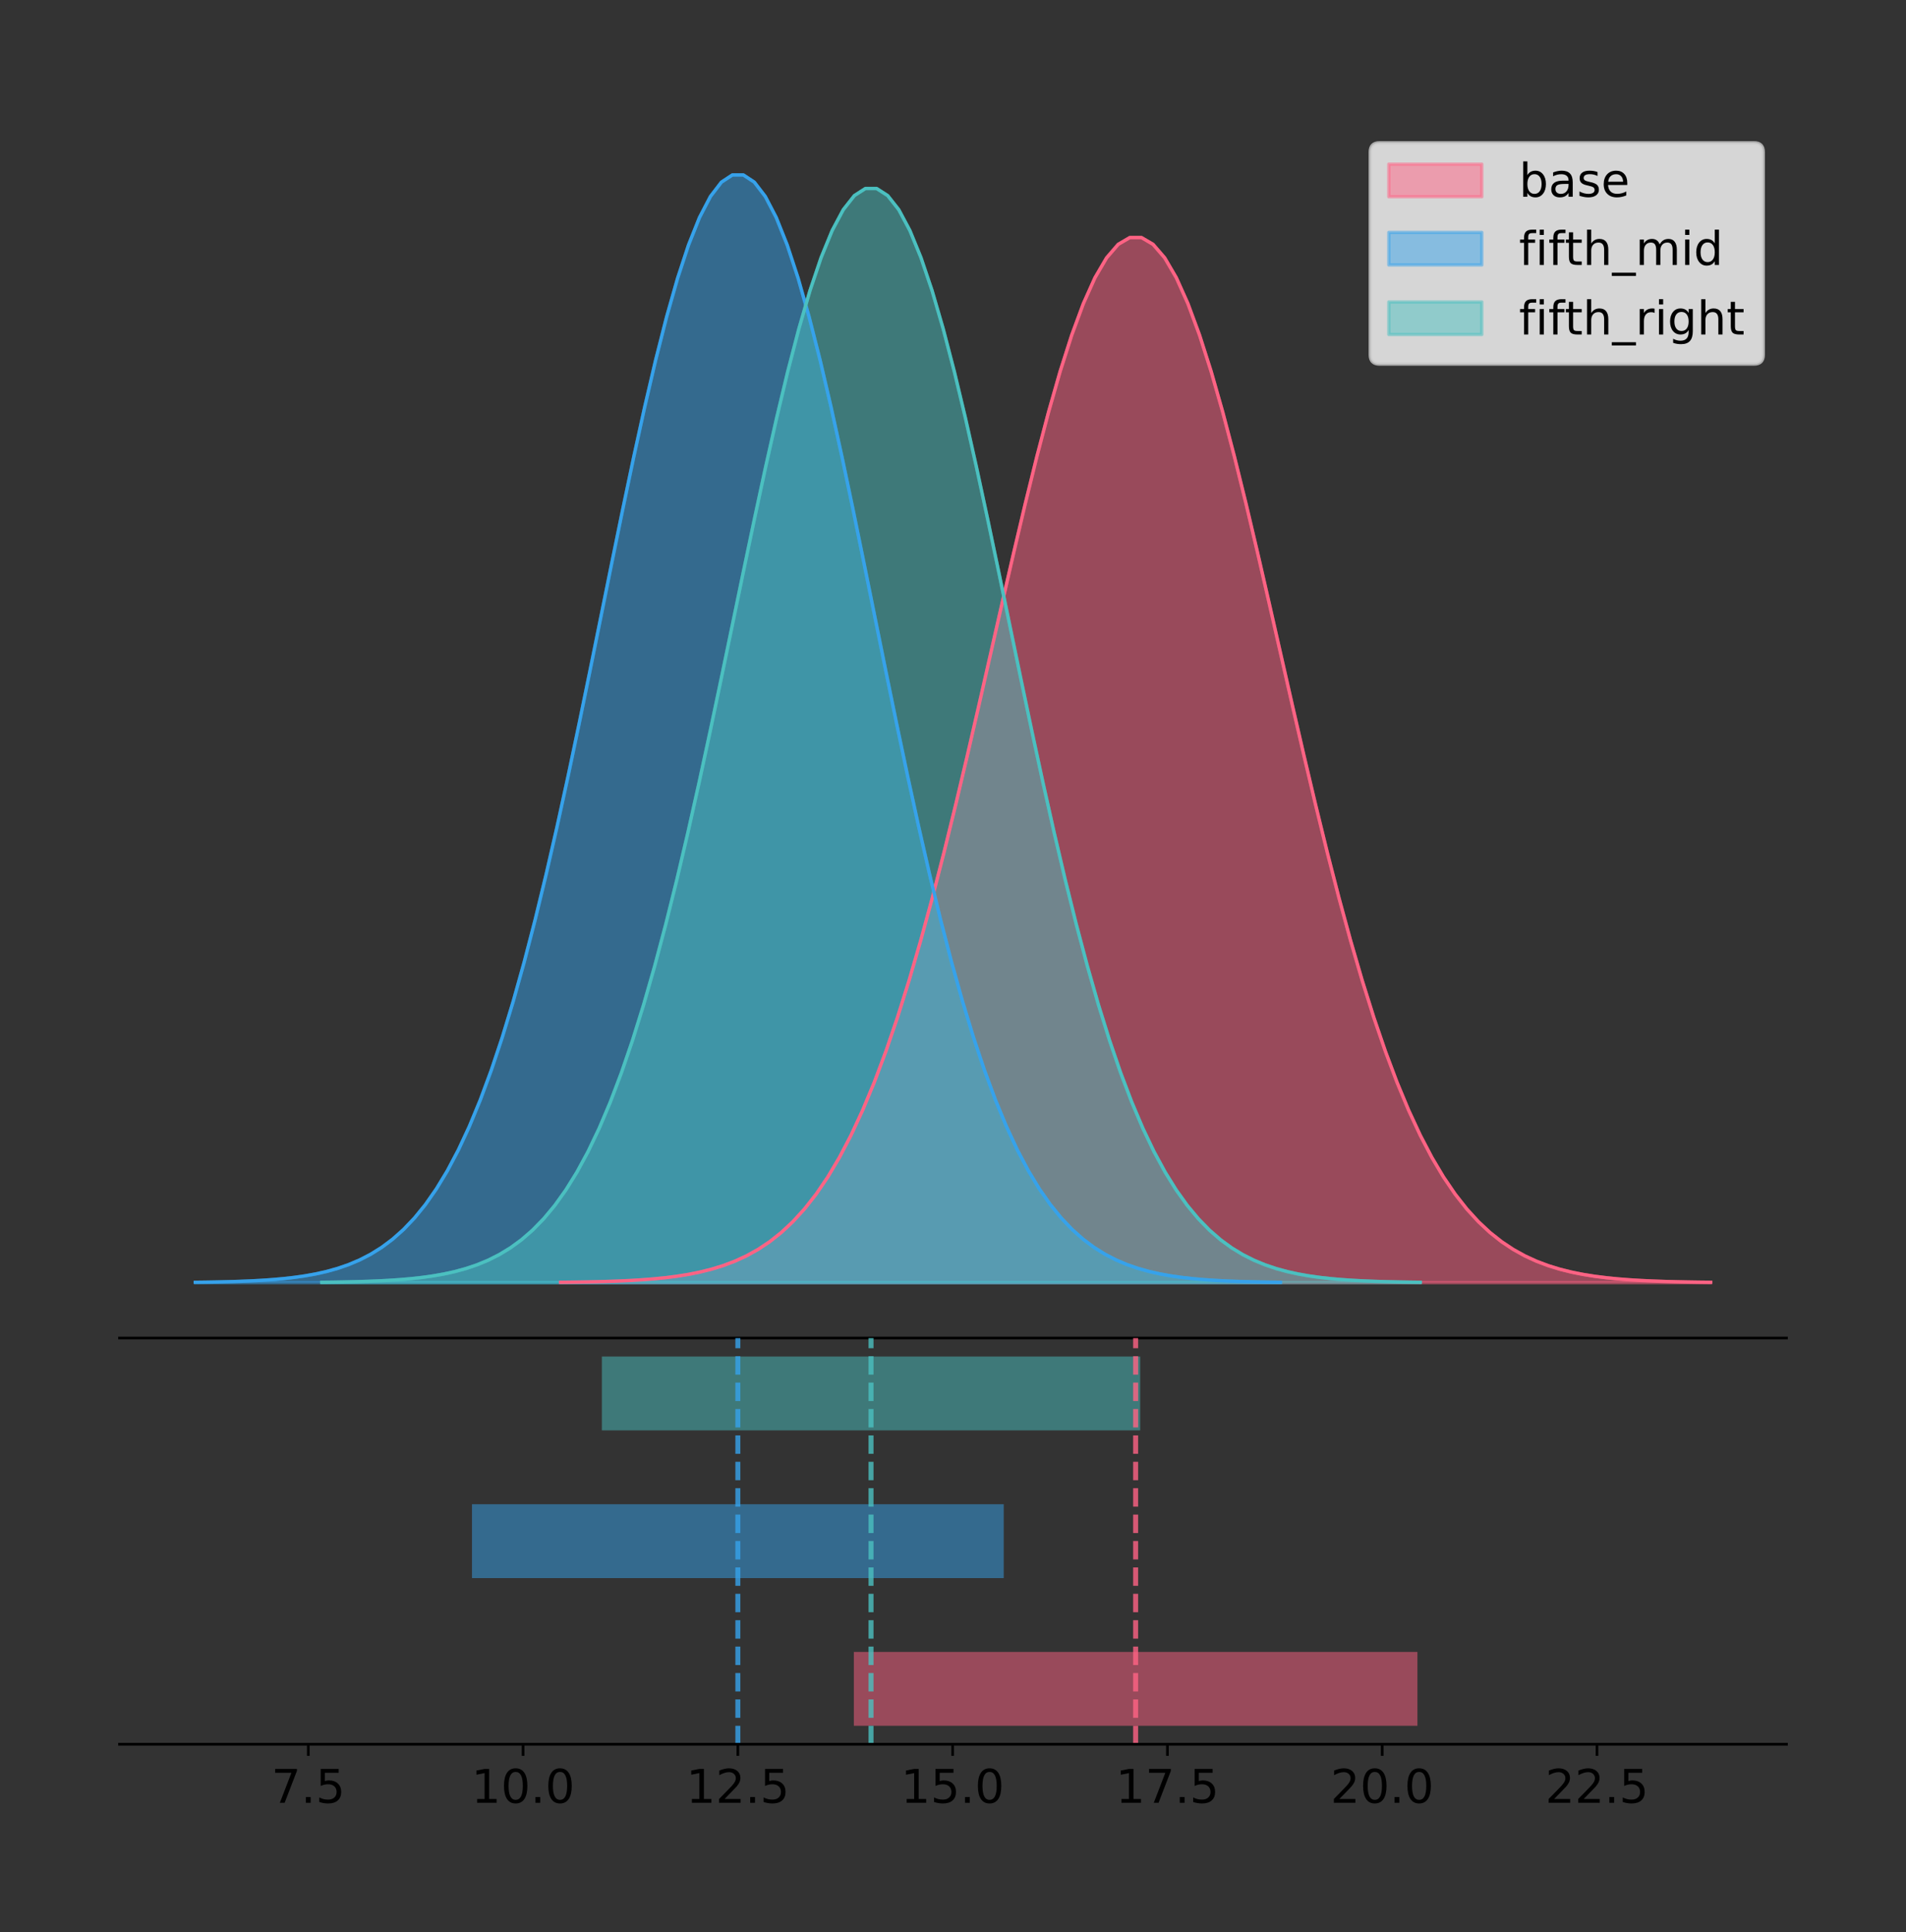 <?xml version="1.0" encoding="utf-8" standalone="no"?>
<!DOCTYPE svg PUBLIC "-//W3C//DTD SVG 1.1//EN"
  "http://www.w3.org/Graphics/SVG/1.1/DTD/svg11.dtd">
<!-- Created with matplotlib (https://matplotlib.org/) -->
<svg height="581.789pt" version="1.1" viewBox="0 0 574.2 581.789" width="574.2pt" xmlns="http://www.w3.org/2000/svg" xmlns:xlink="http://www.w3.org/1999/xlink">
 <rect x="0" y="0" width="574.2" height="581.789" fill="#333333" stroke="none"/>
 <defs>
  <style type="text/css">
*{stroke-linecap:butt;stroke-linejoin:round;}
  </style>
 </defs>
 <g id="figure_1">
  <g id="patch_1">
   <path d="M 0 581.789 
L 574.2 581.789 
L 574.2 0 
L 0 0 
z
" style="fill:none;"/>
  </g>
  <g id="axes_1">
   <g id="patch_2">
    <path d="M 36 402.93 
L 538.2 402.93 
L 538.2 36 
L 36 36 
z
" style="fill:none;"/>
   </g>
   <g id="PolyCollection_1">
    <defs>
     <path d="M 168.869 -195.538 
L 168.869 -195.644 
L 172.369 -195.684 
L 175.869 -195.737 
L 179.369 -195.809 
L 182.869 -195.903 
L 186.369 -196.028 
L 189.869 -196.191 
L 193.369 -196.403 
L 196.869 -196.676 
L 200.369 -197.026 
L 203.869 -197.47 
L 207.369 -198.03 
L 210.869 -198.732 
L 214.369 -199.604 
L 217.869 -200.682 
L 221.369 -202.003 
L 224.87 -203.61 
L 228.37 -205.551 
L 231.87 -207.878 
L 235.37 -210.646 
L 238.87 -213.916 
L 242.37 -217.748 
L 245.87 -222.203 
L 249.37 -227.344 
L 252.87 -233.23 
L 256.37 -239.914 
L 259.87 -247.443 
L 263.37 -255.854 
L 266.87 -265.173 
L 270.37 -275.407 
L 273.87 -286.55 
L 277.37 -298.572 
L 280.87 -311.423 
L 284.37 -325.028 
L 287.87 -339.29 
L 291.37 -354.083 
L 294.87 -369.26 
L 298.37 -384.651 
L 301.87 -400.066 
L 305.37 -415.297 
L 308.87 -430.126 
L 312.37 -444.326 
L 315.871 -457.668 
L 319.371 -469.928 
L 322.871 -480.892 
L 326.371 -490.363 
L 329.871 -498.165 
L 333.371 -504.152 
L 336.871 -508.209 
L 340.371 -510.257 
L 343.871 -510.257 
L 347.371 -508.209 
L 350.871 -504.152 
L 354.371 -498.165 
L 357.871 -490.363 
L 361.371 -480.892 
L 364.871 -469.928 
L 368.371 -457.668 
L 371.871 -444.326 
L 375.371 -430.126 
L 378.871 -415.297 
L 382.371 -400.066 
L 385.871 -384.651 
L 389.371 -369.26 
L 392.871 -354.083 
L 396.371 -339.29 
L 399.871 -325.028 
L 403.371 -311.423 
L 406.872 -298.572 
L 410.372 -286.55 
L 413.872 -275.407 
L 417.372 -265.173 
L 420.872 -255.854 
L 424.372 -247.443 
L 427.872 -239.914 
L 431.372 -233.23 
L 434.872 -227.344 
L 438.372 -222.203 
L 441.872 -217.748 
L 445.372 -213.916 
L 448.872 -210.646 
L 452.372 -207.878 
L 455.872 -205.551 
L 459.372 -203.61 
L 462.872 -202.003 
L 466.372 -200.682 
L 469.872 -199.604 
L 473.372 -198.732 
L 476.872 -198.03 
L 480.372 -197.47 
L 483.872 -197.026 
L 487.372 -196.676 
L 490.872 -196.403 
L 494.372 -196.191 
L 497.873 -196.028 
L 501.373 -195.903 
L 504.873 -195.809 
L 508.373 -195.737 
L 511.873 -195.684 
L 515.373 -195.644 
L 515.373 -195.538 
L 515.373 -195.538 
L 511.873 -195.538 
L 508.373 -195.538 
L 504.873 -195.538 
L 501.373 -195.538 
L 497.873 -195.538 
L 494.372 -195.538 
L 490.872 -195.538 
L 487.372 -195.538 
L 483.872 -195.538 
L 480.372 -195.538 
L 476.872 -195.538 
L 473.372 -195.538 
L 469.872 -195.538 
L 466.372 -195.538 
L 462.872 -195.538 
L 459.372 -195.538 
L 455.872 -195.538 
L 452.372 -195.538 
L 448.872 -195.538 
L 445.372 -195.538 
L 441.872 -195.538 
L 438.372 -195.538 
L 434.872 -195.538 
L 431.372 -195.538 
L 427.872 -195.538 
L 424.372 -195.538 
L 420.872 -195.538 
L 417.372 -195.538 
L 413.872 -195.538 
L 410.372 -195.538 
L 406.872 -195.538 
L 403.371 -195.538 
L 399.871 -195.538 
L 396.371 -195.538 
L 392.871 -195.538 
L 389.371 -195.538 
L 385.871 -195.538 
L 382.371 -195.538 
L 378.871 -195.538 
L 375.371 -195.538 
L 371.871 -195.538 
L 368.371 -195.538 
L 364.871 -195.538 
L 361.371 -195.538 
L 357.871 -195.538 
L 354.371 -195.538 
L 350.871 -195.538 
L 347.371 -195.538 
L 343.871 -195.538 
L 340.371 -195.538 
L 336.871 -195.538 
L 333.371 -195.538 
L 329.871 -195.538 
L 326.371 -195.538 
L 322.871 -195.538 
L 319.371 -195.538 
L 315.871 -195.538 
L 312.37 -195.538 
L 308.87 -195.538 
L 305.37 -195.538 
L 301.87 -195.538 
L 298.37 -195.538 
L 294.87 -195.538 
L 291.37 -195.538 
L 287.87 -195.538 
L 284.37 -195.538 
L 280.87 -195.538 
L 277.37 -195.538 
L 273.87 -195.538 
L 270.37 -195.538 
L 266.87 -195.538 
L 263.37 -195.538 
L 259.87 -195.538 
L 256.37 -195.538 
L 252.87 -195.538 
L 249.37 -195.538 
L 245.87 -195.538 
L 242.37 -195.538 
L 238.87 -195.538 
L 235.37 -195.538 
L 231.87 -195.538 
L 228.37 -195.538 
L 224.87 -195.538 
L 221.369 -195.538 
L 217.869 -195.538 
L 214.369 -195.538 
L 210.869 -195.538 
L 207.369 -195.538 
L 203.869 -195.538 
L 200.369 -195.538 
L 196.869 -195.538 
L 193.369 -195.538 
L 189.869 -195.538 
L 186.369 -195.538 
L 182.869 -195.538 
L 179.369 -195.538 
L 175.869 -195.538 
L 172.369 -195.538 
L 168.869 -195.538 
z
" id="m9a3a58b867" style="stroke:#ff6384;stroke-opacity:0.5;"/>
    </defs>
    <g clip-path="url(#p12c9db12bd)">
     <use style="fill:#ff6384;fill-opacity:0.5;stroke:#ff6384;stroke-opacity:0.5;" x="0" xlink:href="#m9a3a58b867" y="581.789"/>
    </g>
   </g>
   <g id="PolyCollection_2">
    <defs>
     <path d="M 58.827 -195.538 
L 58.827 -195.65 
L 62.129 -195.692 
L 65.432 -195.749 
L 68.734 -195.825 
L 72.036 -195.925 
L 75.338 -196.058 
L 78.641 -196.23 
L 81.943 -196.455 
L 85.245 -196.744 
L 88.547 -197.115 
L 91.849 -197.585 
L 95.152 -198.179 
L 98.454 -198.923 
L 101.756 -199.848 
L 105.058 -200.99 
L 108.36 -202.39 
L 111.663 -204.093 
L 114.965 -206.151 
L 118.267 -208.617 
L 121.569 -211.552 
L 124.872 -215.017 
L 128.174 -219.078 
L 131.476 -223.801 
L 134.778 -229.25 
L 138.08 -235.488 
L 141.383 -242.572 
L 144.685 -250.552 
L 147.987 -259.468 
L 151.289 -269.344 
L 154.591 -280.192 
L 157.894 -292.002 
L 161.196 -304.744 
L 164.498 -318.365 
L 167.8 -332.786 
L 171.103 -347.901 
L 174.405 -363.58 
L 177.707 -379.667 
L 181.009 -395.98 
L 184.311 -412.318 
L 187.614 -428.462 
L 190.916 -444.18 
L 194.218 -459.23 
L 197.52 -473.372 
L 200.822 -486.366 
L 204.125 -497.987 
L 207.427 -508.025 
L 210.729 -516.294 
L 214.031 -522.64 
L 217.334 -526.94 
L 220.636 -529.111 
L 223.938 -529.111 
L 227.24 -526.94 
L 230.542 -522.64 
L 233.845 -516.294 
L 237.147 -508.025 
L 240.449 -497.987 
L 243.751 -486.366 
L 247.053 -473.372 
L 250.356 -459.23 
L 253.658 -444.18 
L 256.96 -428.462 
L 260.262 -412.318 
L 263.565 -395.98 
L 266.867 -379.667 
L 270.169 -363.58 
L 273.471 -347.901 
L 276.773 -332.786 
L 280.076 -318.365 
L 283.378 -304.744 
L 286.68 -292.002 
L 289.982 -280.192 
L 293.284 -269.344 
L 296.587 -259.468 
L 299.889 -250.552 
L 303.191 -242.572 
L 306.493 -235.488 
L 309.795 -229.25 
L 313.098 -223.801 
L 316.4 -219.078 
L 319.702 -215.017 
L 323.004 -211.552 
L 326.307 -208.617 
L 329.609 -206.151 
L 332.911 -204.093 
L 336.213 -202.39 
L 339.515 -200.99 
L 342.818 -199.848 
L 346.12 -198.923 
L 349.422 -198.179 
L 352.724 -197.585 
L 356.026 -197.115 
L 359.329 -196.744 
L 362.631 -196.455 
L 365.933 -196.23 
L 369.235 -196.058 
L 372.538 -195.925 
L 375.84 -195.825 
L 379.142 -195.749 
L 382.444 -195.692 
L 385.746 -195.65 
L 385.746 -195.538 
L 385.746 -195.538 
L 382.444 -195.538 
L 379.142 -195.538 
L 375.84 -195.538 
L 372.538 -195.538 
L 369.235 -195.538 
L 365.933 -195.538 
L 362.631 -195.538 
L 359.329 -195.538 
L 356.026 -195.538 
L 352.724 -195.538 
L 349.422 -195.538 
L 346.12 -195.538 
L 342.818 -195.538 
L 339.515 -195.538 
L 336.213 -195.538 
L 332.911 -195.538 
L 329.609 -195.538 
L 326.307 -195.538 
L 323.004 -195.538 
L 319.702 -195.538 
L 316.4 -195.538 
L 313.098 -195.538 
L 309.795 -195.538 
L 306.493 -195.538 
L 303.191 -195.538 
L 299.889 -195.538 
L 296.587 -195.538 
L 293.284 -195.538 
L 289.982 -195.538 
L 286.68 -195.538 
L 283.378 -195.538 
L 280.076 -195.538 
L 276.773 -195.538 
L 273.471 -195.538 
L 270.169 -195.538 
L 266.867 -195.538 
L 263.565 -195.538 
L 260.262 -195.538 
L 256.96 -195.538 
L 253.658 -195.538 
L 250.356 -195.538 
L 247.053 -195.538 
L 243.751 -195.538 
L 240.449 -195.538 
L 237.147 -195.538 
L 233.845 -195.538 
L 230.542 -195.538 
L 227.24 -195.538 
L 223.938 -195.538 
L 220.636 -195.538 
L 217.334 -195.538 
L 214.031 -195.538 
L 210.729 -195.538 
L 207.427 -195.538 
L 204.125 -195.538 
L 200.822 -195.538 
L 197.52 -195.538 
L 194.218 -195.538 
L 190.916 -195.538 
L 187.614 -195.538 
L 184.311 -195.538 
L 181.009 -195.538 
L 177.707 -195.538 
L 174.405 -195.538 
L 171.103 -195.538 
L 167.8 -195.538 
L 164.498 -195.538 
L 161.196 -195.538 
L 157.894 -195.538 
L 154.591 -195.538 
L 151.289 -195.538 
L 147.987 -195.538 
L 144.685 -195.538 
L 141.383 -195.538 
L 138.08 -195.538 
L 134.778 -195.538 
L 131.476 -195.538 
L 128.174 -195.538 
L 124.872 -195.538 
L 121.569 -195.538 
L 118.267 -195.538 
L 114.965 -195.538 
L 111.663 -195.538 
L 108.36 -195.538 
L 105.058 -195.538 
L 101.756 -195.538 
L 98.454 -195.538 
L 95.152 -195.538 
L 91.849 -195.538 
L 88.547 -195.538 
L 85.245 -195.538 
L 81.943 -195.538 
L 78.641 -195.538 
L 75.338 -195.538 
L 72.036 -195.538 
L 68.734 -195.538 
L 65.432 -195.538 
L 62.129 -195.538 
L 58.827 -195.538 
z
" id="mbe455787fb" style="stroke:#36a2eb;stroke-opacity:0.5;"/>
    </defs>
    <g clip-path="url(#p12c9db12bd)">
     <use style="fill:#36a2eb;fill-opacity:0.5;stroke:#36a2eb;stroke-opacity:0.5;" x="0" xlink:href="#mbe455787fb" y="581.789"/>
    </g>
   </g>
   <g id="PolyCollection_3">
    <defs>
     <path d="M 96.924 -195.538 
L 96.924 -195.649 
L 100.267 -195.69 
L 103.61 -195.746 
L 106.953 -195.821 
L 110.296 -195.921 
L 113.639 -196.051 
L 116.982 -196.222 
L 120.325 -196.444 
L 123.668 -196.73 
L 127.011 -197.095 
L 130.354 -197.56 
L 133.697 -198.147 
L 137.04 -198.882 
L 140.383 -199.795 
L 143.726 -200.923 
L 147.069 -202.306 
L 150.412 -203.989 
L 153.755 -206.021 
L 157.098 -208.457 
L 160.441 -211.356 
L 163.784 -214.779 
L 167.127 -218.791 
L 170.47 -223.456 
L 173.814 -228.838 
L 177.157 -235 
L 180.5 -241.998 
L 183.843 -249.881 
L 187.186 -258.687 
L 190.529 -268.443 
L 193.872 -279.158 
L 197.215 -290.824 
L 200.558 -303.411 
L 203.901 -316.865 
L 207.244 -331.11 
L 210.587 -346.041 
L 213.93 -361.528 
L 217.273 -377.418 
L 220.616 -393.532 
L 223.959 -409.671 
L 227.302 -425.618 
L 230.645 -441.143 
L 233.988 -456.01 
L 237.331 -469.979 
L 240.674 -482.814 
L 244.017 -494.293 
L 247.36 -504.208 
L 250.703 -512.377 
L 254.046 -518.645 
L 257.389 -522.893 
L 260.733 -525.037 
L 264.076 -525.037 
L 267.419 -522.893 
L 270.762 -518.645 
L 274.105 -512.377 
L 277.448 -504.208 
L 280.791 -494.293 
L 284.134 -482.814 
L 287.477 -469.979 
L 290.82 -456.01 
L 294.163 -441.143 
L 297.506 -425.618 
L 300.849 -409.671 
L 304.192 -393.532 
L 307.535 -377.418 
L 310.878 -361.528 
L 314.221 -346.041 
L 317.564 -331.11 
L 320.907 -316.865 
L 324.25 -303.411 
L 327.593 -290.824 
L 330.936 -279.158 
L 334.279 -268.443 
L 337.622 -258.687 
L 340.965 -249.881 
L 344.308 -241.998 
L 347.652 -235 
L 350.995 -228.838 
L 354.338 -223.456 
L 357.681 -218.791 
L 361.024 -214.779 
L 364.367 -211.356 
L 367.71 -208.457 
L 371.053 -206.021 
L 374.396 -203.989 
L 377.739 -202.306 
L 381.082 -200.923 
L 384.425 -199.795 
L 387.768 -198.882 
L 391.111 -198.147 
L 394.454 -197.56 
L 397.797 -197.095 
L 401.14 -196.73 
L 404.483 -196.444 
L 407.826 -196.222 
L 411.169 -196.051 
L 414.512 -195.921 
L 417.855 -195.821 
L 421.198 -195.746 
L 424.541 -195.69 
L 427.884 -195.649 
L 427.884 -195.538 
L 427.884 -195.538 
L 424.541 -195.538 
L 421.198 -195.538 
L 417.855 -195.538 
L 414.512 -195.538 
L 411.169 -195.538 
L 407.826 -195.538 
L 404.483 -195.538 
L 401.14 -195.538 
L 397.797 -195.538 
L 394.454 -195.538 
L 391.111 -195.538 
L 387.768 -195.538 
L 384.425 -195.538 
L 381.082 -195.538 
L 377.739 -195.538 
L 374.396 -195.538 
L 371.053 -195.538 
L 367.71 -195.538 
L 364.367 -195.538 
L 361.024 -195.538 
L 357.681 -195.538 
L 354.338 -195.538 
L 350.995 -195.538 
L 347.652 -195.538 
L 344.308 -195.538 
L 340.965 -195.538 
L 337.622 -195.538 
L 334.279 -195.538 
L 330.936 -195.538 
L 327.593 -195.538 
L 324.25 -195.538 
L 320.907 -195.538 
L 317.564 -195.538 
L 314.221 -195.538 
L 310.878 -195.538 
L 307.535 -195.538 
L 304.192 -195.538 
L 300.849 -195.538 
L 297.506 -195.538 
L 294.163 -195.538 
L 290.82 -195.538 
L 287.477 -195.538 
L 284.134 -195.538 
L 280.791 -195.538 
L 277.448 -195.538 
L 274.105 -195.538 
L 270.762 -195.538 
L 267.419 -195.538 
L 264.076 -195.538 
L 260.733 -195.538 
L 257.389 -195.538 
L 254.046 -195.538 
L 250.703 -195.538 
L 247.36 -195.538 
L 244.017 -195.538 
L 240.674 -195.538 
L 237.331 -195.538 
L 233.988 -195.538 
L 230.645 -195.538 
L 227.302 -195.538 
L 223.959 -195.538 
L 220.616 -195.538 
L 217.273 -195.538 
L 213.93 -195.538 
L 210.587 -195.538 
L 207.244 -195.538 
L 203.901 -195.538 
L 200.558 -195.538 
L 197.215 -195.538 
L 193.872 -195.538 
L 190.529 -195.538 
L 187.186 -195.538 
L 183.843 -195.538 
L 180.5 -195.538 
L 177.157 -195.538 
L 173.814 -195.538 
L 170.47 -195.538 
L 167.127 -195.538 
L 163.784 -195.538 
L 160.441 -195.538 
L 157.098 -195.538 
L 153.755 -195.538 
L 150.412 -195.538 
L 147.069 -195.538 
L 143.726 -195.538 
L 140.383 -195.538 
L 137.04 -195.538 
L 133.697 -195.538 
L 130.354 -195.538 
L 127.011 -195.538 
L 123.668 -195.538 
L 120.325 -195.538 
L 116.982 -195.538 
L 113.639 -195.538 
L 110.296 -195.538 
L 106.953 -195.538 
L 103.61 -195.538 
L 100.267 -195.538 
L 96.924 -195.538 
z
" id="m9087ec9c7f" style="stroke:#4bc0c0;stroke-opacity:0.5;"/>
    </defs>
    <g clip-path="url(#p12c9db12bd)">
     <use style="fill:#4bc0c0;fill-opacity:0.5;stroke:#4bc0c0;stroke-opacity:0.5;" x="0" xlink:href="#m9087ec9c7f" y="581.789"/>
    </g>
   </g>
   <g id="line2d_1">
    <path clip-path="url(#p12c9db12bd)" d="M 168.869 386.146 
L 172.369 386.106 
L 175.869 386.052 
L 179.369 385.981 
L 182.869 385.886 
L 186.369 385.761 
L 189.869 385.598 
L 193.369 385.386 
L 196.869 385.113 
L 200.369 384.764 
L 203.869 384.32 
L 207.369 383.76 
L 210.869 383.058 
L 214.369 382.185 
L 217.869 381.107 
L 221.369 379.787 
L 224.87 378.18 
L 228.37 376.239 
L 231.87 373.912 
L 235.37 371.143 
L 238.87 367.873 
L 242.37 364.042 
L 245.87 359.586 
L 249.37 354.445 
L 252.87 348.559 
L 256.37 341.875 
L 259.87 334.346 
L 263.37 325.935 
L 266.87 316.617 
L 270.37 306.382 
L 273.87 295.239 
L 277.37 283.217 
L 280.87 270.366 
L 284.37 256.761 
L 287.87 242.5 
L 291.37 227.707 
L 294.87 212.53 
L 298.37 197.138 
L 301.87 181.724 
L 305.37 166.492 
L 308.87 151.663 
L 312.37 137.463 
L 315.871 124.121 
L 319.371 111.861 
L 322.871 100.897 
L 326.371 91.427 
L 329.871 83.625 
L 333.371 77.638 
L 336.871 73.581 
L 340.371 71.532 
L 343.871 71.532 
L 347.371 73.581 
L 350.871 77.638 
L 354.371 83.625 
L 357.871 91.427 
L 361.371 100.897 
L 364.871 111.861 
L 368.371 124.121 
L 371.871 137.463 
L 375.371 151.663 
L 378.871 166.492 
L 382.371 181.724 
L 385.871 197.138 
L 389.371 212.53 
L 392.871 227.707 
L 396.371 242.5 
L 399.871 256.761 
L 403.371 270.366 
L 406.872 283.217 
L 410.372 295.239 
L 413.872 306.382 
L 417.372 316.617 
L 420.872 325.935 
L 424.372 334.346 
L 427.872 341.875 
L 431.372 348.559 
L 434.872 354.445 
L 438.372 359.586 
L 441.872 364.042 
L 445.372 367.873 
L 448.872 371.143 
L 452.372 373.912 
L 455.872 376.239 
L 459.372 378.18 
L 462.872 379.787 
L 466.372 381.107 
L 469.872 382.185 
L 473.372 383.058 
L 476.872 383.76 
L 480.372 384.32 
L 483.872 384.764 
L 487.372 385.113 
L 490.872 385.386 
L 494.372 385.598 
L 497.873 385.761 
L 501.373 385.886 
L 504.873 385.981 
L 508.373 386.052 
L 511.873 386.106 
L 515.373 386.146 
" style="fill:none;stroke:#ff6384;stroke-linecap:square;"/>
   </g>
   <g id="line2d_2">
    <path clip-path="url(#p12c9db12bd)" d="M 58.827 386.139 
L 62.129 386.097 
L 65.432 386.04 
L 68.734 385.965 
L 72.036 385.864 
L 75.338 385.732 
L 78.641 385.559 
L 81.943 385.334 
L 85.245 385.045 
L 88.547 384.675 
L 91.849 384.204 
L 95.152 383.61 
L 98.454 382.867 
L 101.756 381.941 
L 105.058 380.799 
L 108.36 379.399 
L 111.663 377.696 
L 114.965 375.639 
L 118.267 373.172 
L 121.569 370.238 
L 124.872 366.772 
L 128.174 362.711 
L 131.476 357.989 
L 134.778 352.539 
L 138.08 346.301 
L 141.383 339.217 
L 144.685 331.237 
L 147.987 322.322 
L 151.289 312.445 
L 154.591 301.597 
L 157.894 289.787 
L 161.196 277.045 
L 164.498 263.424 
L 167.8 249.004 
L 171.103 233.888 
L 174.405 218.209 
L 177.707 202.123 
L 181.009 185.809 
L 184.311 169.471 
L 187.614 153.327 
L 190.916 137.61 
L 194.218 122.559 
L 197.52 108.418 
L 200.822 95.423 
L 204.125 83.803 
L 207.427 73.765 
L 210.729 65.495 
L 214.031 59.15 
L 217.334 54.85 
L 220.636 52.679 
L 223.938 52.679 
L 227.24 54.85 
L 230.542 59.15 
L 233.845 65.495 
L 237.147 73.765 
L 240.449 83.803 
L 243.751 95.423 
L 247.053 108.418 
L 250.356 122.559 
L 253.658 137.61 
L 256.96 153.327 
L 260.262 169.471 
L 263.565 185.809 
L 266.867 202.123 
L 270.169 218.209 
L 273.471 233.888 
L 276.773 249.004 
L 280.076 263.424 
L 283.378 277.045 
L 286.68 289.787 
L 289.982 301.597 
L 293.284 312.445 
L 296.587 322.322 
L 299.889 331.237 
L 303.191 339.217 
L 306.493 346.301 
L 309.795 352.539 
L 313.098 357.989 
L 316.4 362.711 
L 319.702 366.772 
L 323.004 370.238 
L 326.307 373.172 
L 329.609 375.639 
L 332.911 377.696 
L 336.213 379.399 
L 339.515 380.799 
L 342.818 381.941 
L 346.12 382.867 
L 349.422 383.61 
L 352.724 384.204 
L 356.026 384.675 
L 359.329 385.045 
L 362.631 385.334 
L 365.933 385.559 
L 369.235 385.732 
L 372.538 385.864 
L 375.84 385.965 
L 379.142 386.04 
L 382.444 386.097 
L 385.746 386.139 
" style="fill:none;stroke:#36a2eb;stroke-linecap:square;"/>
   </g>
   <g id="line2d_3">
    <path clip-path="url(#p12c9db12bd)" d="M 96.924 386.141 
L 100.267 386.099 
L 103.61 386.043 
L 106.953 385.968 
L 110.296 385.869 
L 113.639 385.738 
L 116.982 385.567 
L 120.325 385.346 
L 123.668 385.06 
L 127.011 384.694 
L 130.354 384.229 
L 133.697 383.643 
L 137.04 382.908 
L 140.383 381.994 
L 143.726 380.866 
L 147.069 379.483 
L 150.412 377.8 
L 153.755 375.768 
L 157.098 373.332 
L 160.441 370.433 
L 163.784 367.01 
L 167.127 362.999 
L 170.47 358.334 
L 173.814 352.951 
L 177.157 346.789 
L 180.5 339.791 
L 183.843 331.909 
L 187.186 323.102 
L 190.529 313.346 
L 193.872 302.631 
L 197.215 290.965 
L 200.558 278.379 
L 203.901 264.924 
L 207.244 250.68 
L 210.587 235.749 
L 213.93 220.261 
L 217.273 204.371 
L 220.616 188.257 
L 223.959 172.118 
L 227.302 156.171 
L 230.645 140.646 
L 233.988 125.779 
L 237.331 111.811 
L 240.674 98.975 
L 244.017 87.496 
L 247.36 77.581 
L 250.703 69.412 
L 254.046 63.144 
L 257.389 58.897 
L 260.733 56.752 
L 264.076 56.752 
L 267.419 58.897 
L 270.762 63.144 
L 274.105 69.412 
L 277.448 77.581 
L 280.791 87.496 
L 284.134 98.975 
L 287.477 111.811 
L 290.82 125.779 
L 294.163 140.646 
L 297.506 156.171 
L 300.849 172.118 
L 304.192 188.257 
L 307.535 204.371 
L 310.878 220.261 
L 314.221 235.749 
L 317.564 250.68 
L 320.907 264.924 
L 324.25 278.379 
L 327.593 290.965 
L 330.936 302.631 
L 334.279 313.346 
L 337.622 323.102 
L 340.965 331.909 
L 344.308 339.791 
L 347.652 346.789 
L 350.995 352.951 
L 354.338 358.334 
L 357.681 362.999 
L 361.024 367.01 
L 364.367 370.433 
L 367.71 373.332 
L 371.053 375.768 
L 374.396 377.8 
L 377.739 379.483 
L 381.082 380.866 
L 384.425 381.994 
L 387.768 382.908 
L 391.111 383.643 
L 394.454 384.229 
L 397.797 384.694 
L 401.14 385.06 
L 404.483 385.346 
L 407.826 385.567 
L 411.169 385.738 
L 414.512 385.869 
L 417.855 385.968 
L 421.198 386.043 
L 424.541 386.099 
L 427.884 386.141 
" style="fill:none;stroke:#4bc0c0;stroke-linecap:square;"/>
   </g>
   <g id="patch_3">
    <path d="M 36 402.93 
L 538.2 402.93 
" style="fill:none;stroke:#000000;stroke-linecap:square;stroke-linejoin:miter;stroke-width:0.8;"/>
   </g>
   <g id="legend_1">
    <g id="patch_4">
     <path d="M 415.602 109.627 
L 528.4 109.627 
Q 531.2 109.627 531.2 106.827 
L 531.2 45.8 
Q 531.2 43 528.4 43 
L 415.602 43 
Q 412.802 43 412.802 45.8 
L 412.802 106.827 
Q 412.802 109.627 415.602 109.627 
z
" style="fill:#ffffff;opacity:0.8;stroke:#cccccc;stroke-linejoin:miter;"/>
    </g>
    <g id="patch_5">
     <path d="M 418.402 59.238 
L 446.402 59.238 
L 446.402 49.438 
L 418.402 49.438 
z
" style="fill:#ff6384;opacity:0.5;stroke:#ff6384;stroke-linejoin:miter;"/>
    </g>
    <g id="text_1">
     <!-- base -->
     <defs>
      <path d="M 48.688 27.297 
Q 48.688 37.203 44.609 42.844 
Q 40.531 48.484 33.406 48.484 
Q 26.266 48.484 22.188 42.844 
Q 18.109 37.203 18.109 27.297 
Q 18.109 17.391 22.188 11.75 
Q 26.266 6.109 33.406 6.109 
Q 40.531 6.109 44.609 11.75 
Q 48.688 17.391 48.688 27.297 
z
M 18.109 46.391 
Q 20.953 51.266 25.266 53.625 
Q 29.594 56 35.594 56 
Q 45.562 56 51.781 48.094 
Q 58.016 40.188 58.016 27.297 
Q 58.016 14.406 51.781 6.484 
Q 45.562 -1.422 35.594 -1.422 
Q 29.594 -1.422 25.266 0.953 
Q 20.953 3.328 18.109 8.203 
L 18.109 0 
L 9.078 0 
L 9.078 75.984 
L 18.109 75.984 
z
" id="DejaVuSans-98"/>
      <path d="M 34.281 27.484 
Q 23.391 27.484 19.188 25 
Q 14.984 22.516 14.984 16.5 
Q 14.984 11.719 18.141 8.906 
Q 21.297 6.109 26.703 6.109 
Q 34.188 6.109 38.703 11.406 
Q 43.219 16.703 43.219 25.484 
L 43.219 27.484 
z
M 52.203 31.203 
L 52.203 0 
L 43.219 0 
L 43.219 8.297 
Q 40.141 3.328 35.547 0.953 
Q 30.953 -1.422 24.312 -1.422 
Q 15.922 -1.422 10.953 3.297 
Q 6 8.016 6 15.922 
Q 6 25.141 12.172 29.828 
Q 18.359 34.516 30.609 34.516 
L 43.219 34.516 
L 43.219 35.406 
Q 43.219 41.609 39.141 45 
Q 35.062 48.391 27.688 48.391 
Q 23 48.391 18.547 47.266 
Q 14.109 46.141 10.016 43.891 
L 10.016 52.203 
Q 14.938 54.109 19.578 55.047 
Q 24.219 56 28.609 56 
Q 40.484 56 46.344 49.844 
Q 52.203 43.703 52.203 31.203 
z
" id="DejaVuSans-97"/>
      <path d="M 44.281 53.078 
L 44.281 44.578 
Q 40.484 46.531 36.375 47.5 
Q 32.281 48.484 27.875 48.484 
Q 21.188 48.484 17.844 46.438 
Q 14.5 44.391 14.5 40.281 
Q 14.5 37.156 16.891 35.375 
Q 19.281 33.594 26.516 31.984 
L 29.594 31.297 
Q 39.156 29.25 43.188 25.516 
Q 47.219 21.781 47.219 15.094 
Q 47.219 7.469 41.188 3.016 
Q 35.156 -1.422 24.609 -1.422 
Q 20.219 -1.422 15.453 -0.562 
Q 10.688 0.297 5.422 2 
L 5.422 11.281 
Q 10.406 8.688 15.234 7.391 
Q 20.062 6.109 24.812 6.109 
Q 31.156 6.109 34.562 8.281 
Q 37.984 10.453 37.984 14.406 
Q 37.984 18.062 35.516 20.016 
Q 33.062 21.969 24.703 23.781 
L 21.578 24.516 
Q 13.234 26.266 9.516 29.906 
Q 5.812 33.547 5.812 39.891 
Q 5.812 47.609 11.281 51.797 
Q 16.75 56 26.812 56 
Q 31.781 56 36.172 55.266 
Q 40.578 54.547 44.281 53.078 
z
" id="DejaVuSans-115"/>
      <path d="M 56.203 29.594 
L 56.203 25.203 
L 14.891 25.203 
Q 15.484 15.922 20.484 11.062 
Q 25.484 6.203 34.422 6.203 
Q 39.594 6.203 44.453 7.469 
Q 49.312 8.734 54.109 11.281 
L 54.109 2.781 
Q 49.266 0.734 44.188 -0.344 
Q 39.109 -1.422 33.891 -1.422 
Q 20.797 -1.422 13.156 6.188 
Q 5.516 13.812 5.516 26.812 
Q 5.516 40.234 12.766 48.109 
Q 20.016 56 32.328 56 
Q 43.359 56 49.781 48.891 
Q 56.203 41.797 56.203 29.594 
z
M 47.219 32.234 
Q 47.125 39.594 43.094 43.984 
Q 39.062 48.391 32.422 48.391 
Q 24.906 48.391 20.391 44.141 
Q 15.875 39.891 15.188 32.172 
z
" id="DejaVuSans-101"/>
     </defs>
     <g transform="translate(457.602 59.238)scale(0.14 -0.14)">
      <use xlink:href="#DejaVuSans-98"/>
      <use x="63.477" xlink:href="#DejaVuSans-97"/>
      <use x="124.756" xlink:href="#DejaVuSans-115"/>
      <use x="176.855" xlink:href="#DejaVuSans-101"/>
     </g>
    </g>
    <g id="patch_6">
     <path d="M 418.402 79.787 
L 446.402 79.787 
L 446.402 69.987 
L 418.402 69.987 
z
" style="fill:#36a2eb;opacity:0.5;stroke:#36a2eb;stroke-linejoin:miter;"/>
    </g>
    <g id="text_2">
     <!-- fifth_mid -->
     <defs>
      <path d="M 37.109 75.984 
L 37.109 68.5 
L 28.516 68.5 
Q 23.688 68.5 21.797 66.547 
Q 19.922 64.594 19.922 59.516 
L 19.922 54.688 
L 34.719 54.688 
L 34.719 47.703 
L 19.922 47.703 
L 19.922 0 
L 10.891 0 
L 10.891 47.703 
L 2.297 47.703 
L 2.297 54.688 
L 10.891 54.688 
L 10.891 58.5 
Q 10.891 67.625 15.141 71.797 
Q 19.391 75.984 28.609 75.984 
z
" id="DejaVuSans-102"/>
      <path d="M 9.422 54.688 
L 18.406 54.688 
L 18.406 0 
L 9.422 0 
z
M 9.422 75.984 
L 18.406 75.984 
L 18.406 64.594 
L 9.422 64.594 
z
" id="DejaVuSans-105"/>
      <path d="M 18.312 70.219 
L 18.312 54.688 
L 36.812 54.688 
L 36.812 47.703 
L 18.312 47.703 
L 18.312 18.016 
Q 18.312 11.328 20.141 9.422 
Q 21.969 7.516 27.594 7.516 
L 36.812 7.516 
L 36.812 0 
L 27.594 0 
Q 17.188 0 13.234 3.875 
Q 9.281 7.766 9.281 18.016 
L 9.281 47.703 
L 2.688 47.703 
L 2.688 54.688 
L 9.281 54.688 
L 9.281 70.219 
z
" id="DejaVuSans-116"/>
      <path d="M 54.891 33.016 
L 54.891 0 
L 45.906 0 
L 45.906 32.719 
Q 45.906 40.484 42.875 44.328 
Q 39.844 48.188 33.797 48.188 
Q 26.516 48.188 22.312 43.547 
Q 18.109 38.922 18.109 30.906 
L 18.109 0 
L 9.078 0 
L 9.078 75.984 
L 18.109 75.984 
L 18.109 46.188 
Q 21.344 51.125 25.703 53.562 
Q 30.078 56 35.797 56 
Q 45.219 56 50.047 50.172 
Q 54.891 44.344 54.891 33.016 
z
" id="DejaVuSans-104"/>
      <path d="M 50.984 -16.609 
L 50.984 -23.578 
L -0.984 -23.578 
L -0.984 -16.609 
z
" id="DejaVuSans-95"/>
      <path d="M 52 44.188 
Q 55.375 50.25 60.062 53.125 
Q 64.75 56 71.094 56 
Q 79.641 56 84.281 50.016 
Q 88.922 44.047 88.922 33.016 
L 88.922 0 
L 79.891 0 
L 79.891 32.719 
Q 79.891 40.578 77.094 44.375 
Q 74.312 48.188 68.609 48.188 
Q 61.625 48.188 57.562 43.547 
Q 53.516 38.922 53.516 30.906 
L 53.516 0 
L 44.484 0 
L 44.484 32.719 
Q 44.484 40.625 41.703 44.406 
Q 38.922 48.188 33.109 48.188 
Q 26.219 48.188 22.156 43.531 
Q 18.109 38.875 18.109 30.906 
L 18.109 0 
L 9.078 0 
L 9.078 54.688 
L 18.109 54.688 
L 18.109 46.188 
Q 21.188 51.219 25.484 53.609 
Q 29.781 56 35.688 56 
Q 41.656 56 45.828 52.969 
Q 50 49.953 52 44.188 
z
" id="DejaVuSans-109"/>
      <path d="M 45.406 46.391 
L 45.406 75.984 
L 54.391 75.984 
L 54.391 0 
L 45.406 0 
L 45.406 8.203 
Q 42.578 3.328 38.25 0.953 
Q 33.938 -1.422 27.875 -1.422 
Q 17.969 -1.422 11.734 6.484 
Q 5.516 14.406 5.516 27.297 
Q 5.516 40.188 11.734 48.094 
Q 17.969 56 27.875 56 
Q 33.938 56 38.25 53.625 
Q 42.578 51.266 45.406 46.391 
z
M 14.797 27.297 
Q 14.797 17.391 18.875 11.75 
Q 22.953 6.109 30.078 6.109 
Q 37.203 6.109 41.297 11.75 
Q 45.406 17.391 45.406 27.297 
Q 45.406 37.203 41.297 42.844 
Q 37.203 48.484 30.078 48.484 
Q 22.953 48.484 18.875 42.844 
Q 14.797 37.203 14.797 27.297 
z
" id="DejaVuSans-100"/>
     </defs>
     <g transform="translate(457.602 79.787)scale(0.14 -0.14)">
      <use xlink:href="#DejaVuSans-102"/>
      <use x="35.205" xlink:href="#DejaVuSans-105"/>
      <use x="62.988" xlink:href="#DejaVuSans-102"/>
      <use x="98.178" xlink:href="#DejaVuSans-116"/>
      <use x="137.387" xlink:href="#DejaVuSans-104"/>
      <use x="200.766" xlink:href="#DejaVuSans-95"/>
      <use x="250.766" xlink:href="#DejaVuSans-109"/>
      <use x="348.178" xlink:href="#DejaVuSans-105"/>
      <use x="375.961" xlink:href="#DejaVuSans-100"/>
     </g>
    </g>
    <g id="patch_7">
     <path d="M 418.402 100.726 
L 446.402 100.726 
L 446.402 90.926 
L 418.402 90.926 
z
" style="fill:#4bc0c0;opacity:0.5;stroke:#4bc0c0;stroke-linejoin:miter;"/>
    </g>
    <g id="text_3">
     <!-- fifth_right -->
     <defs>
      <path d="M 41.109 46.297 
Q 39.594 47.172 37.812 47.578 
Q 36.031 48 33.891 48 
Q 26.266 48 22.188 43.047 
Q 18.109 38.094 18.109 28.812 
L 18.109 0 
L 9.078 0 
L 9.078 54.688 
L 18.109 54.688 
L 18.109 46.188 
Q 20.953 51.172 25.484 53.578 
Q 30.031 56 36.531 56 
Q 37.453 56 38.578 55.875 
Q 39.703 55.766 41.062 55.516 
z
" id="DejaVuSans-114"/>
      <path d="M 45.406 27.984 
Q 45.406 37.75 41.375 43.109 
Q 37.359 48.484 30.078 48.484 
Q 22.859 48.484 18.828 43.109 
Q 14.797 37.75 14.797 27.984 
Q 14.797 18.266 18.828 12.891 
Q 22.859 7.516 30.078 7.516 
Q 37.359 7.516 41.375 12.891 
Q 45.406 18.266 45.406 27.984 
z
M 54.391 6.781 
Q 54.391 -7.172 48.188 -13.984 
Q 42 -20.797 29.203 -20.797 
Q 24.469 -20.797 20.266 -20.094 
Q 16.062 -19.391 12.109 -17.922 
L 12.109 -9.188 
Q 16.062 -11.328 19.922 -12.344 
Q 23.781 -13.375 27.781 -13.375 
Q 36.625 -13.375 41.016 -8.766 
Q 45.406 -4.156 45.406 5.172 
L 45.406 9.625 
Q 42.625 4.781 38.281 2.391 
Q 33.938 0 27.875 0 
Q 17.828 0 11.672 7.656 
Q 5.516 15.328 5.516 27.984 
Q 5.516 40.672 11.672 48.328 
Q 17.828 56 27.875 56 
Q 33.938 56 38.281 53.609 
Q 42.625 51.219 45.406 46.391 
L 45.406 54.688 
L 54.391 54.688 
z
" id="DejaVuSans-103"/>
     </defs>
     <g transform="translate(457.602 100.726)scale(0.14 -0.14)">
      <use xlink:href="#DejaVuSans-102"/>
      <use x="35.205" xlink:href="#DejaVuSans-105"/>
      <use x="62.988" xlink:href="#DejaVuSans-102"/>
      <use x="98.178" xlink:href="#DejaVuSans-116"/>
      <use x="137.387" xlink:href="#DejaVuSans-104"/>
      <use x="200.766" xlink:href="#DejaVuSans-95"/>
      <use x="250.766" xlink:href="#DejaVuSans-114"/>
      <use x="291.879" xlink:href="#DejaVuSans-105"/>
      <use x="319.662" xlink:href="#DejaVuSans-103"/>
      <use x="383.139" xlink:href="#DejaVuSans-104"/>
      <use x="446.518" xlink:href="#DejaVuSans-116"/>
     </g>
    </g>
   </g>
  </g>
  <g id="axes_2">
   <g id="patch_8">
    <path d="M 36 525.24 
L 538.2 525.24 
L 538.2 402.93 
L 36 402.93 
z
" style="fill:none;"/>
   </g>
   <g id="patch_9">
    <path clip-path="url(#p17aff0e10b)" d="M 257.227 519.68 
L 427.014 519.68 
L 427.014 497.442 
L 257.227 497.442 
z
" style="fill:#ff6384;opacity:0.5;"/>
   </g>
   <g id="patch_10">
    <path clip-path="url(#p17aff0e10b)" d="M 142.192 475.204 
L 302.382 475.204 
L 302.382 452.966 
L 142.192 452.966 
z
" style="fill:#36a2eb;opacity:0.5;"/>
   </g>
   <g id="patch_11">
    <path clip-path="url(#p17aff0e10b)" d="M 181.319 430.728 
L 343.489 430.728 
L 343.489 408.49 
L 181.319 408.49 
z
" style="fill:#4bc0c0;opacity:0.5;"/>
   </g>
   <g id="matplotlib.axis_1">
    <g id="xtick_1">
     <g id="line2d_4">
      <defs>
       <path d="M 0 0 
L 0 3.5 
" id="madff8386b2" style="stroke:#000000;stroke-width:0.8;"/>
      </defs>
      <g>
       <use style="stroke:#000000;stroke-width:0.8;" x="92.876" xlink:href="#madff8386b2" y="525.24"/>
      </g>
     </g>
     <g id="text_4">
      <!-- 7.5 -->
      <defs>
       <path d="M 8.203 72.906 
L 55.078 72.906 
L 55.078 68.703 
L 28.609 0 
L 18.312 0 
L 43.219 64.594 
L 8.203 64.594 
z
" id="DejaVuSans-55"/>
       <path d="M 10.688 12.406 
L 21 12.406 
L 21 0 
L 10.688 0 
z
" id="DejaVuSans-46"/>
       <path d="M 10.797 72.906 
L 49.516 72.906 
L 49.516 64.594 
L 19.828 64.594 
L 19.828 46.734 
Q 21.969 47.469 24.109 47.828 
Q 26.266 48.188 28.422 48.188 
Q 40.625 48.188 47.75 41.5 
Q 54.891 34.812 54.891 23.391 
Q 54.891 11.625 47.562 5.094 
Q 40.234 -1.422 26.906 -1.422 
Q 22.312 -1.422 17.547 -0.641 
Q 12.797 0.141 7.719 1.703 
L 7.719 11.625 
Q 12.109 9.234 16.797 8.062 
Q 21.484 6.891 26.703 6.891 
Q 35.156 6.891 40.078 11.328 
Q 45.016 15.766 45.016 23.391 
Q 45.016 31 40.078 35.438 
Q 35.156 39.891 26.703 39.891 
Q 22.75 39.891 18.812 39.016 
Q 14.891 38.141 10.797 36.281 
z
" id="DejaVuSans-53"/>
      </defs>
      <g transform="translate(81.744 542.878)scale(0.14 -0.14)">
       <use xlink:href="#DejaVuSans-55"/>
       <use x="63.623" xlink:href="#DejaVuSans-46"/>
       <use x="95.41" xlink:href="#DejaVuSans-53"/>
      </g>
     </g>
    </g>
    <g id="xtick_2">
     <g id="line2d_5">
      <g>
       <use style="stroke:#000000;stroke-width:0.8;" x="157.582" xlink:href="#madff8386b2" y="525.24"/>
      </g>
     </g>
     <g id="text_5">
      <!-- 10.0 -->
      <defs>
       <path d="M 12.406 8.297 
L 28.516 8.297 
L 28.516 63.922 
L 10.984 60.406 
L 10.984 69.391 
L 28.422 72.906 
L 38.281 72.906 
L 38.281 8.297 
L 54.391 8.297 
L 54.391 0 
L 12.406 0 
z
" id="DejaVuSans-49"/>
       <path d="M 31.781 66.406 
Q 24.172 66.406 20.328 58.906 
Q 16.5 51.422 16.5 36.375 
Q 16.5 21.391 20.328 13.891 
Q 24.172 6.391 31.781 6.391 
Q 39.453 6.391 43.281 13.891 
Q 47.125 21.391 47.125 36.375 
Q 47.125 51.422 43.281 58.906 
Q 39.453 66.406 31.781 66.406 
z
M 31.781 74.219 
Q 44.047 74.219 50.516 64.516 
Q 56.984 54.828 56.984 36.375 
Q 56.984 17.969 50.516 8.266 
Q 44.047 -1.422 31.781 -1.422 
Q 19.531 -1.422 13.062 8.266 
Q 6.594 17.969 6.594 36.375 
Q 6.594 54.828 13.062 64.516 
Q 19.531 74.219 31.781 74.219 
z
" id="DejaVuSans-48"/>
      </defs>
      <g transform="translate(141.996 542.878)scale(0.14 -0.14)">
       <use xlink:href="#DejaVuSans-49"/>
       <use x="63.623" xlink:href="#DejaVuSans-48"/>
       <use x="127.246" xlink:href="#DejaVuSans-46"/>
       <use x="159.033" xlink:href="#DejaVuSans-48"/>
      </g>
     </g>
    </g>
    <g id="xtick_3">
     <g id="line2d_6">
      <g>
       <use style="stroke:#000000;stroke-width:0.8;" x="222.287" xlink:href="#madff8386b2" y="525.24"/>
      </g>
     </g>
     <g id="text_6">
      <!-- 12.5 -->
      <defs>
       <path d="M 19.188 8.297 
L 53.609 8.297 
L 53.609 0 
L 7.328 0 
L 7.328 8.297 
Q 12.938 14.109 22.625 23.891 
Q 32.328 33.688 34.812 36.531 
Q 39.547 41.844 41.422 45.531 
Q 43.312 49.219 43.312 52.781 
Q 43.312 58.594 39.234 62.25 
Q 35.156 65.922 28.609 65.922 
Q 23.969 65.922 18.812 64.312 
Q 13.672 62.703 7.812 59.422 
L 7.812 69.391 
Q 13.766 71.781 18.938 73 
Q 24.125 74.219 28.422 74.219 
Q 39.75 74.219 46.484 68.547 
Q 53.219 62.891 53.219 53.422 
Q 53.219 48.922 51.531 44.891 
Q 49.859 40.875 45.406 35.406 
Q 44.188 33.984 37.641 27.219 
Q 31.109 20.453 19.188 8.297 
z
" id="DejaVuSans-50"/>
      </defs>
      <g transform="translate(206.701 542.878)scale(0.14 -0.14)">
       <use xlink:href="#DejaVuSans-49"/>
       <use x="63.623" xlink:href="#DejaVuSans-50"/>
       <use x="127.246" xlink:href="#DejaVuSans-46"/>
       <use x="159.033" xlink:href="#DejaVuSans-53"/>
      </g>
     </g>
    </g>
    <g id="xtick_4">
     <g id="line2d_7">
      <g>
       <use style="stroke:#000000;stroke-width:0.8;" x="286.992" xlink:href="#madff8386b2" y="525.24"/>
      </g>
     </g>
     <g id="text_7">
      <!-- 15.0 -->
      <g transform="translate(271.406 542.878)scale(0.14 -0.14)">
       <use xlink:href="#DejaVuSans-49"/>
       <use x="63.623" xlink:href="#DejaVuSans-53"/>
       <use x="127.246" xlink:href="#DejaVuSans-46"/>
       <use x="159.033" xlink:href="#DejaVuSans-48"/>
      </g>
     </g>
    </g>
    <g id="xtick_5">
     <g id="line2d_8">
      <g>
       <use style="stroke:#000000;stroke-width:0.8;" x="351.697" xlink:href="#madff8386b2" y="525.24"/>
      </g>
     </g>
     <g id="text_8">
      <!-- 17.5 -->
      <g transform="translate(336.111 542.878)scale(0.14 -0.14)">
       <use xlink:href="#DejaVuSans-49"/>
       <use x="63.623" xlink:href="#DejaVuSans-55"/>
       <use x="127.246" xlink:href="#DejaVuSans-46"/>
       <use x="159.033" xlink:href="#DejaVuSans-53"/>
      </g>
     </g>
    </g>
    <g id="xtick_6">
     <g id="line2d_9">
      <g>
       <use style="stroke:#000000;stroke-width:0.8;" x="416.402" xlink:href="#madff8386b2" y="525.24"/>
      </g>
     </g>
     <g id="text_9">
      <!-- 20.0 -->
      <g transform="translate(400.816 542.878)scale(0.14 -0.14)">
       <use xlink:href="#DejaVuSans-50"/>
       <use x="63.623" xlink:href="#DejaVuSans-48"/>
       <use x="127.246" xlink:href="#DejaVuSans-46"/>
       <use x="159.033" xlink:href="#DejaVuSans-48"/>
      </g>
     </g>
    </g>
    <g id="xtick_7">
     <g id="line2d_10">
      <g>
       <use style="stroke:#000000;stroke-width:0.8;" x="481.108" xlink:href="#madff8386b2" y="525.24"/>
      </g>
     </g>
     <g id="text_10">
      <!-- 22.5 -->
      <g transform="translate(465.522 542.878)scale(0.14 -0.14)">
       <use xlink:href="#DejaVuSans-50"/>
       <use x="63.623" xlink:href="#DejaVuSans-50"/>
       <use x="127.246" xlink:href="#DejaVuSans-46"/>
       <use x="159.033" xlink:href="#DejaVuSans-53"/>
      </g>
     </g>
    </g>
   </g>
   <g id="line2d_11">
    <path clip-path="url(#p17aff0e10b)" d="M 342.121 525.24 
L 342.121 402.93 
" style="fill:none;stroke:#ff6384;stroke-dasharray:5.55,2.4;stroke-dashoffset:0;stroke-opacity:0.8;stroke-width:1.5;"/>
   </g>
   <g id="line2d_12">
    <path clip-path="url(#p17aff0e10b)" d="M 222.287 525.24 
L 222.287 402.93 
" style="fill:none;stroke:#36a2eb;stroke-dasharray:5.55,2.4;stroke-dashoffset:0;stroke-opacity:0.8;stroke-width:1.5;"/>
   </g>
   <g id="line2d_13">
    <path clip-path="url(#p17aff0e10b)" d="M 262.404 525.24 
L 262.404 402.93 
" style="fill:none;stroke:#4bc0c0;stroke-dasharray:5.55,2.4;stroke-dashoffset:0;stroke-opacity:0.8;stroke-width:1.5;"/>
   </g>
   <g id="patch_12">
    <path d="M 36 525.24 
L 538.2 525.24 
" style="fill:none;stroke:#000000;stroke-linecap:square;stroke-linejoin:miter;stroke-width:0.8;"/>
   </g>
  </g>
 </g>
 <defs>
  <clipPath id="p12c9db12bd">
   <rect height="366.93" width="502.2" x="36" y="36"/>
  </clipPath>
  <clipPath id="p17aff0e10b">
   <rect height="122.31" width="502.2" x="36" y="402.93"/>
  </clipPath>
 </defs>
</svg>

